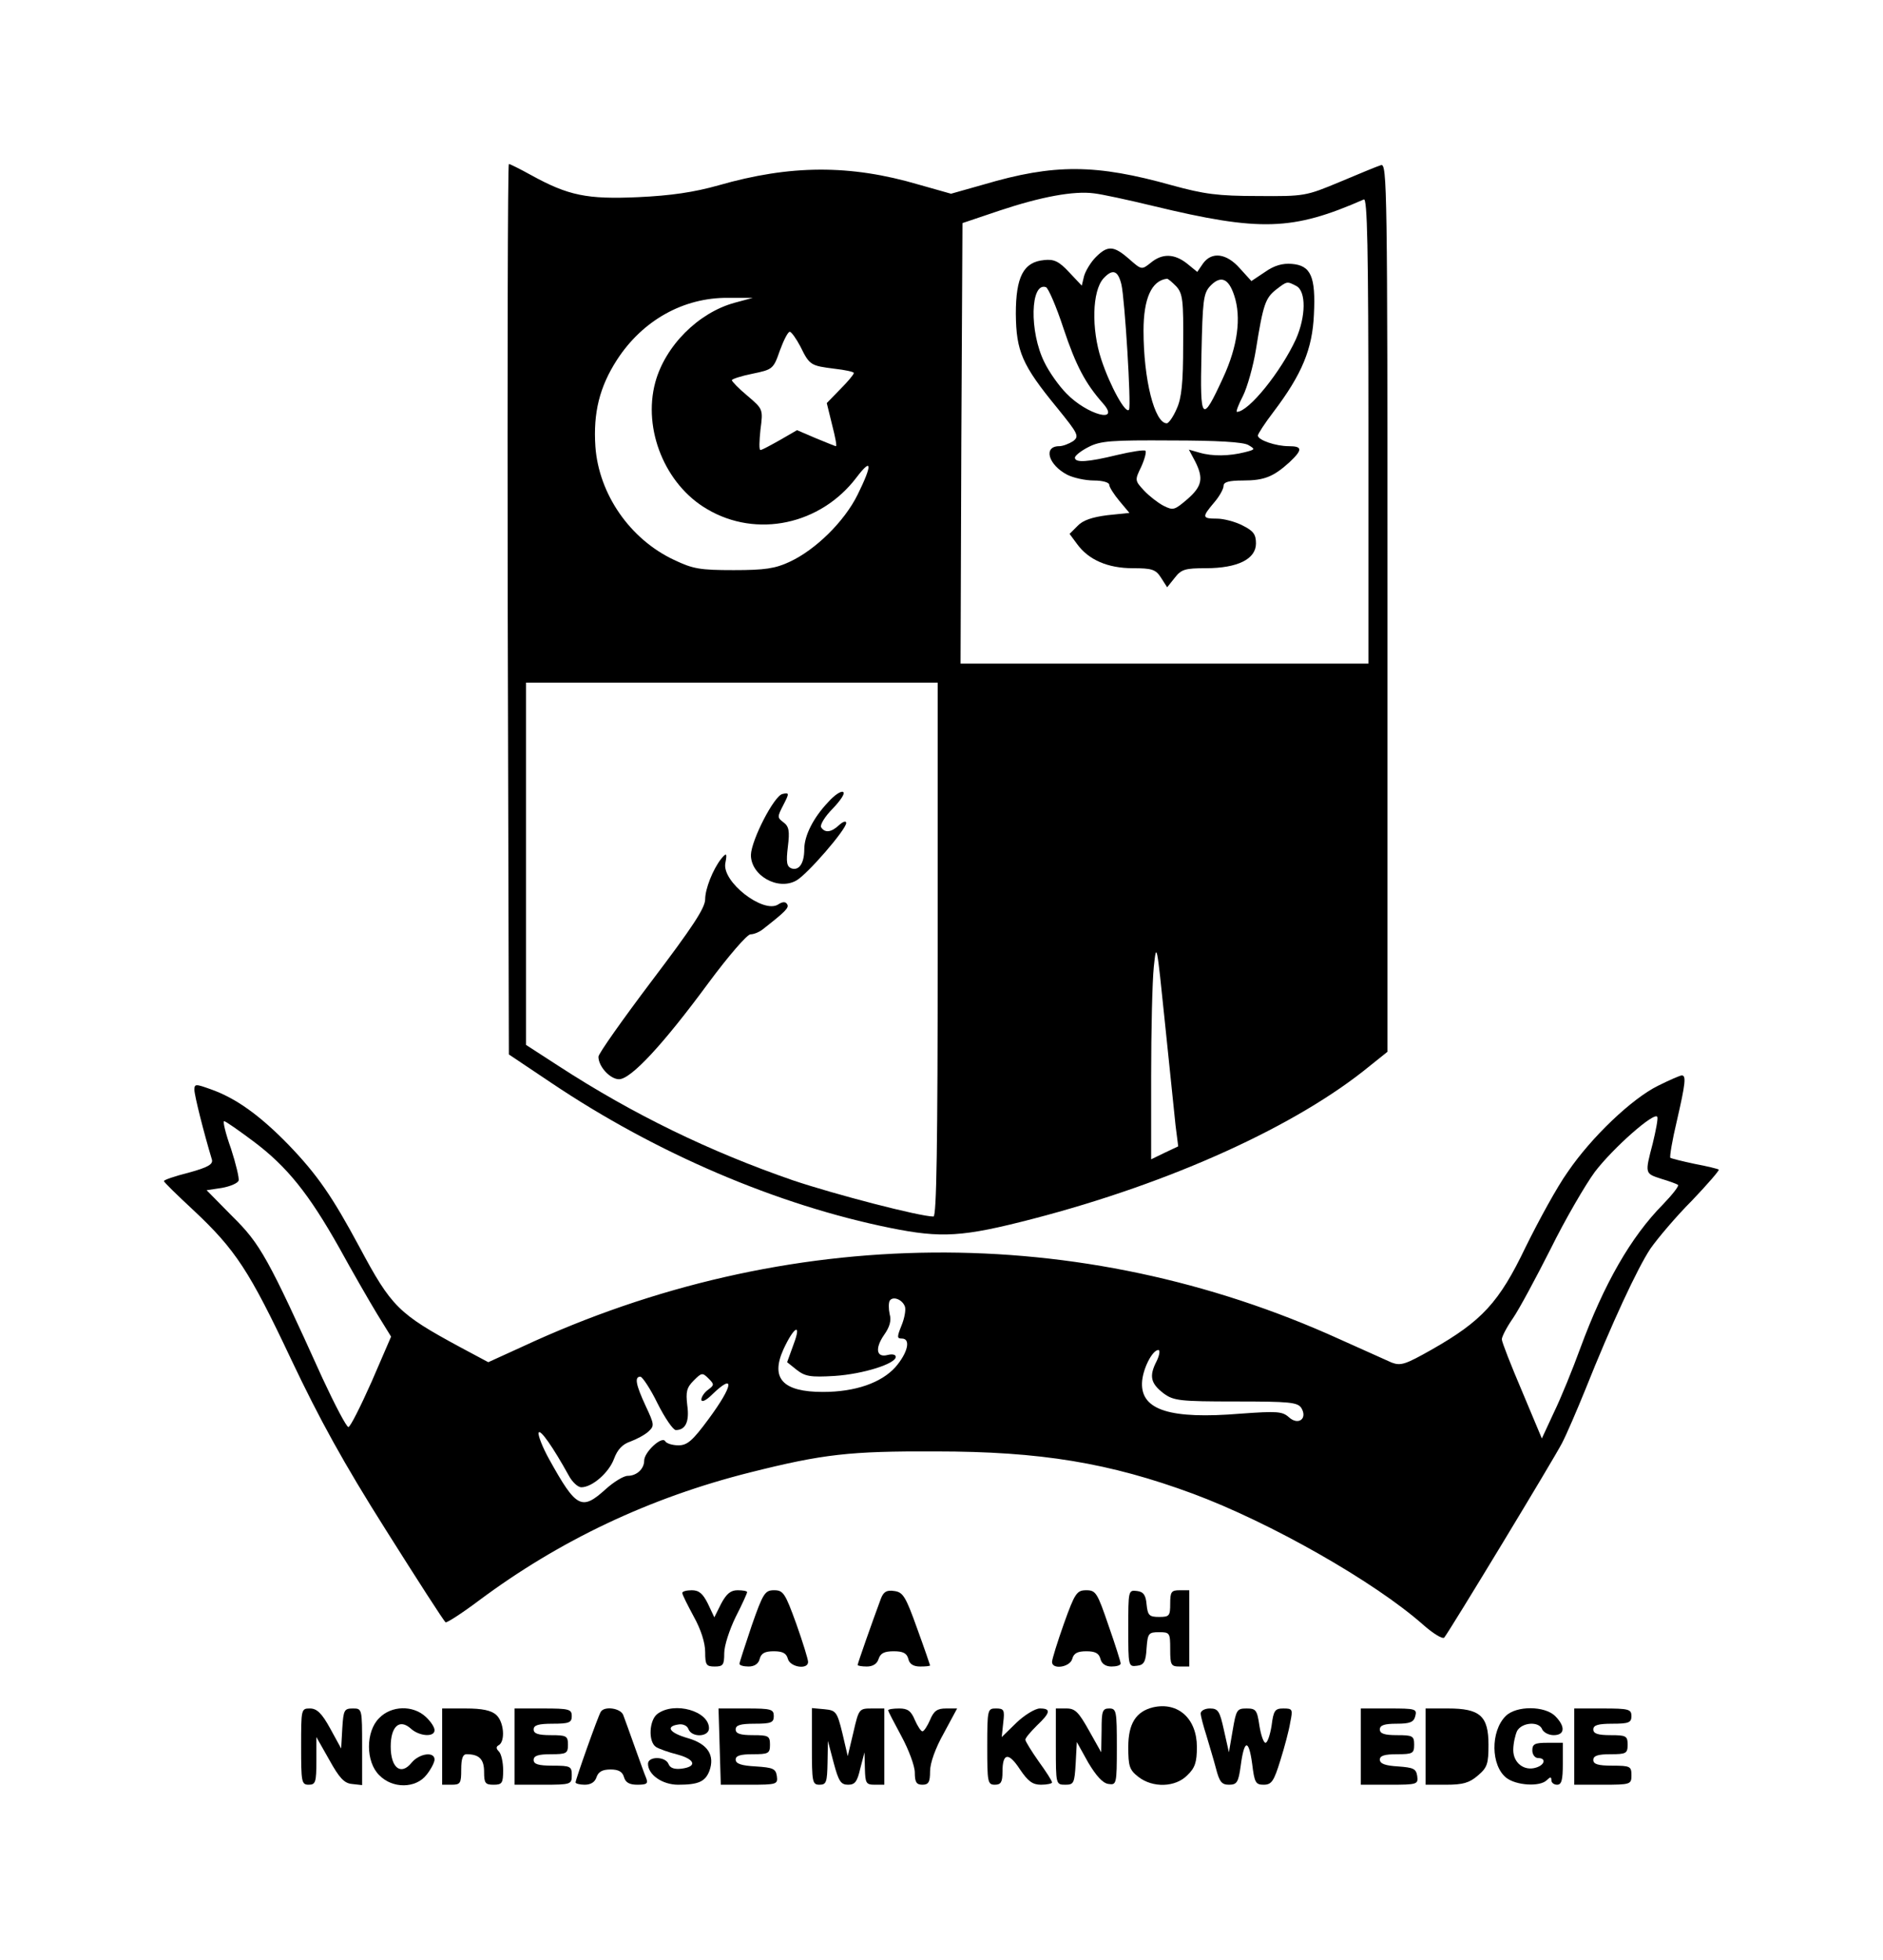 <?xml version="1.0" standalone="no"?>
<!DOCTYPE svg PUBLIC "-//W3C//DTD SVG 20010904//EN"
 "http://www.w3.org/TR/2001/REC-SVG-20010904/DTD/svg10.dtd">
<svg version="1.0" xmlns="http://www.w3.org/2000/svg"
 width="494pt" height="514pt" viewBox="0 0 494 514"
 preserveAspectRatio="xMidYMid meet">
<g transform="translate(0,514) scale(0.1,-0.1)"
fill="#000000" stroke="none">
<path d="M1332 3543 l3 -1168 112 -75 c274 -184 592 -320 889 -380 134 -27
189 -24 374 24 362 94 693 244 885 402 l45 36 0 1165 c0 1105 -1 1165 -17
1160 -10 -3 -58 -23 -108 -44 -89 -37 -92 -38 -215 -37 -105 0 -141 5 -225 28
-200 56 -309 57 -495 2 l-85 -24 -85 24 c-180 53 -337 52 -525 -2 -64 -18
-124 -27 -211 -31 -134 -6 -183 4 -281 58 -29 16 -55 29 -58 29 -3 0 -4 -525
-3 -1167z m1693 1057 c282 -68 366 -65 553 17 9 4 12 -121 12 -606 l0 -611
-535 0 -535 0 2 578 3 577 98 33 c108 36 194 52 247 45 19 -2 89 -17 155 -33z
m-1098 -254 c-95 -26 -182 -113 -208 -209 -33 -123 26 -268 136 -332 130 -77
298 -41 392 83 41 54 42 34 3 -45 -35 -71 -111 -145 -178 -176 -38 -18 -66
-22 -147 -22 -88 0 -107 3 -157 27 -115 54 -197 172 -206 297 -6 89 11 157 57
228 67 103 174 163 291 162 l65 0 -48 -13z m173 -115 c24 -49 27 -50 90 -58
27 -3 50 -8 50 -11 0 -4 -16 -23 -36 -43 l-35 -36 14 -57 c8 -31 13 -56 10
-56 -2 0 -26 10 -53 21 l-49 21 -45 -26 c-25 -14 -47 -26 -51 -26 -4 0 -3 24
0 53 7 54 7 54 -34 89 -23 19 -41 38 -41 41 0 3 24 11 54 17 53 11 55 12 72
61 10 27 21 49 26 49 4 0 17 -18 28 -39z m360 -1581 c0 -514 -3 -700 -11 -700
-36 0 -259 58 -369 95 -217 75 -418 172 -615 300 l-85 55 0 475 0 475 540 0
540 0 0 -700z m624 -461 l7 -55 -36 -17 -35 -17 0 218 c0 119 3 249 7 287 7
67 8 60 29 -145 12 -118 25 -240 28 -271z"/>
<path d="M2875 4466 c-13 -13 -27 -36 -31 -50 l-6 -25 -33 35 c-27 29 -40 35
-66 32 -54 -5 -74 -44 -74 -141 1 -98 16 -134 108 -246 56 -69 59 -75 42 -88
-11 -7 -27 -13 -36 -13 -43 0 -29 -49 21 -75 16 -8 47 -15 70 -15 22 0 40 -5
40 -11 0 -6 12 -25 27 -43 l26 -31 -58 -6 c-39 -5 -64 -13 -78 -28 l-21 -21
20 -27 c30 -41 80 -63 146 -63 50 0 60 -3 74 -25 l16 -25 20 25 c17 22 27 25
81 25 84 0 132 24 132 65 0 24 -7 33 -35 47 -19 10 -50 18 -67 18 -40 0 -40 4
-8 42 14 16 25 36 25 44 0 10 14 14 51 14 56 0 80 10 122 48 35 33 34 42 -2
42 -34 0 -81 16 -81 28 0 4 18 32 41 62 75 99 102 165 106 255 5 100 -8 129
-58 133 -24 2 -46 -4 -70 -21 l-36 -24 -30 33 c-35 40 -74 45 -97 13 l-15 -22
-27 22 c-33 26 -65 27 -95 2 -24 -19 -24 -19 -57 10 -40 35 -56 36 -87 5z m67
-72 c9 -39 26 -317 20 -328 -8 -14 -50 62 -73 132 -26 79 -24 179 6 212 24 26
38 21 47 -16z m144 -5 c17 -19 19 -37 18 -153 0 -99 -4 -140 -17 -168 -9 -21
-21 -38 -26 -38 -32 0 -61 115 -61 243 0 84 21 131 61 136 3 1 14 -9 25 -20z
m152 -24 c19 -57 9 -133 -29 -215 -56 -122 -61 -116 -57 62 3 138 5 158 22
177 28 30 49 22 64 -24z m163 25 c26 -14 25 -80 -1 -139 -39 -85 -124 -191
-155 -191 -3 0 4 19 16 42 11 22 27 78 34 122 19 119 25 134 52 156 30 23 29
23 54 10z m-611 -111 c33 -99 58 -145 103 -196 49 -55 -41 -31 -95 25 -20 20
-46 57 -58 82 -40 80 -37 211 4 197 6 -2 27 -50 46 -108z m485 -306 c19 -11
18 -12 -10 -19 -40 -10 -84 -11 -118 -1 l-28 8 16 -30 c23 -45 19 -66 -20
-100 -34 -29 -37 -30 -63 -17 -15 8 -38 26 -51 40 -24 26 -24 27 -7 62 9 20
14 39 11 42 -3 3 -36 -2 -74 -11 -78 -19 -111 -21 -111 -7 0 5 16 18 36 28 31
16 60 18 217 17 119 0 189 -4 202 -12z"/>
<path d="M2173 3037 c-39 -41 -63 -88 -63 -124 0 -37 -14 -57 -34 -50 -12 5
-14 16 -9 57 5 41 3 53 -12 64 -16 12 -16 14 0 45 16 31 16 33 -2 29 -22 -4
-82 -121 -83 -160 0 -54 71 -94 119 -67 29 16 131 134 131 151 0 6 -8 4 -18
-5 -21 -20 -38 -22 -48 -6 -3 6 10 28 31 49 20 21 33 40 27 43 -5 4 -23 -8
-39 -26z"/>
<path d="M1892 2888 c-22 -28 -42 -79 -42 -106 0 -23 -34 -74 -140 -214 -77
-102 -140 -191 -140 -199 0 -26 31 -59 54 -59 31 0 115 90 235 253 52 70 101
127 110 127 9 0 23 6 32 13 60 47 70 57 64 66 -4 7 -12 7 -24 -1 -39 -24 -148
60 -138 109 5 26 3 28 -11 11z"/>
<path d="M4350 2293 c-69 -34 -175 -135 -237 -226 -28 -39 -77 -129 -111 -198
-69 -144 -114 -193 -246 -268 -69 -39 -81 -43 -105 -34 -14 6 -75 34 -136 61
-682 310 -1452 303 -2144 -19 l-90 -41 -73 39 c-163 88 -181 106 -265 263 -71
132 -110 189 -186 268 -76 78 -139 123 -205 146 -39 14 -42 14 -42 -2 0 -14
24 -110 46 -183 3 -12 -10 -20 -61 -34 -36 -9 -65 -19 -65 -22 0 -3 35 -37 77
-76 111 -104 147 -159 257 -392 74 -156 137 -271 249 -448 82 -130 152 -239
156 -241 3 -2 42 23 86 56 213 159 450 271 713 337 191 48 261 56 487 55 275
0 456 -30 675 -111 202 -75 475 -230 603 -343 27 -24 52 -39 56 -34 14 17 288
469 309 510 12 23 39 86 61 140 69 173 137 319 171 370 19 27 67 84 109 126
41 43 73 80 70 81 -2 2 -31 9 -63 15 -33 7 -61 14 -64 16 -2 3 5 46 17 96 23
100 25 120 13 120 -4 0 -32 -12 -62 -27z m-14 -151 c-21 -80 -21 -79 22 -93
20 -6 40 -13 44 -16 4 -2 -14 -25 -39 -51 -85 -86 -155 -209 -217 -377 -20
-55 -51 -131 -69 -168 l-32 -69 -52 124 c-29 68 -53 129 -53 136 0 7 13 32 29
55 16 23 60 105 99 182 38 77 91 168 116 202 48 63 158 160 164 144 2 -5 -4
-36 -12 -69z m-3671 5 c88 -66 145 -137 225 -279 34 -62 79 -140 99 -173 l37
-60 -51 -118 c-29 -65 -56 -119 -61 -119 -5 0 -35 57 -68 128 -143 316 -163
352 -236 424 l-68 69 40 6 c22 4 41 12 44 19 2 6 -7 44 -20 84 -14 39 -22 72
-18 72 4 0 38 -24 77 -53z m1709 -433 c3 -8 -1 -31 -9 -50 -12 -30 -12 -34 1
-34 24 0 16 -37 -17 -75 -37 -41 -105 -65 -190 -65 -105 0 -138 35 -104 111
28 61 49 72 27 14 l-17 -47 25 -20 c22 -17 35 -20 100 -16 75 5 160 32 160 50
0 6 -9 8 -21 5 -30 -8 -34 17 -10 52 15 21 20 38 15 55 -3 14 -3 29 0 35 8 13
33 4 40 -15z m660 -144 c-20 -39 -15 -58 19 -84 26 -19 42 -21 189 -21 141 0
162 -2 172 -17 17 -28 -8 -47 -33 -24 -17 15 -31 16 -127 9 -183 -15 -260 9
-258 80 1 36 27 87 43 87 5 0 3 -14 -5 -30z m-1176 -74 c-10 -7 -18 -19 -18
-26 0 -8 12 -3 28 13 61 59 56 24 -9 -64 -42 -57 -56 -69 -79 -69 -16 0 -32 5
-35 11 -9 14 -55 -29 -55 -51 0 -22 -20 -40 -43 -40 -11 0 -37 -16 -58 -35
-63 -57 -77 -50 -148 78 -18 32 -30 64 -28 70 4 11 38 -38 79 -112 9 -17 24
-31 33 -31 29 0 73 39 86 75 9 24 22 38 43 45 16 6 37 17 47 26 16 15 16 18
-7 67 -26 56 -30 77 -14 77 5 0 26 -31 45 -70 19 -38 41 -70 48 -70 26 0 36
23 30 65 -4 35 -2 46 17 65 21 21 23 21 39 5 15 -15 15 -17 -1 -29z"/>
<path d="M1790 963 c0 -5 14 -32 30 -62 19 -34 30 -69 30 -93 0 -34 3 -38 25
-38 22 0 25 4 25 35 0 20 14 62 30 95 17 33 30 62 30 65 0 3 -11 5 -25 5 -18
0 -29 -9 -43 -35 l-18 -36 -17 36 c-13 26 -23 35 -42 35 -14 0 -25 -3 -25 -7z"/>
<path d="M1972 877 c-17 -51 -32 -96 -32 -100 0 -4 11 -7 24 -7 15 0 26 7 29
20 4 15 14 20 37 20 23 0 33 -5 37 -20 6 -22 53 -29 53 -8 0 7 -14 52 -31 100
-29 80 -34 88 -58 88 -24 0 -29 -7 -59 -93z"/>
<path d="M2311 948 c-22 -59 -61 -170 -61 -174 0 -2 11 -4 24 -4 16 0 27 7 31
20 5 15 15 20 40 20 24 0 34 -5 38 -20 3 -14 14 -20 31 -20 14 0 26 1 26 3 0
1 -15 45 -34 97 -30 84 -37 95 -60 98 -20 3 -28 -2 -35 -20z"/>
<path d="M2791 882 c-17 -48 -31 -93 -31 -100 0 -21 47 -14 53 8 4 15 14 20
37 20 23 0 33 -5 37 -20 3 -13 14 -20 29 -20 13 0 24 3 24 8 0 4 -14 49 -32
100 -29 85 -33 92 -58 92 -25 0 -30 -7 -59 -88z"/>
<path d="M2960 870 c0 -99 0 -101 23 -98 18 2 23 10 25 46 3 39 5 42 33 42 28
0 29 -2 29 -45 0 -41 2 -45 25 -45 l25 0 0 100 0 100 -25 0 c-22 0 -25 -4 -25
-35 0 -32 -2 -35 -29 -35 -26 0 -30 4 -33 33 -2 24 -8 33 -25 35 -23 3 -23 1
-23 -98z"/>
<path d="M3025 663 c-45 -11 -65 -43 -65 -104 0 -50 3 -60 26 -78 38 -30 98
-28 129 4 20 19 25 34 25 74 0 74 -49 119 -115 104z"/>
<path d="M790 560 c0 -93 1 -100 20 -100 18 0 20 7 20 63 l0 62 34 -60 c26
-47 39 -61 59 -63 l27 -3 0 100 c0 100 0 101 -24 101 -23 0 -25 -4 -28 -52
l-3 -53 -29 53 c-22 40 -35 52 -53 52 -23 0 -23 -2 -23 -100z"/>
<path d="M995 635 c-36 -35 -36 -115 0 -150 35 -36 96 -35 124 1 12 15 21 33
21 40 0 22 -40 16 -60 -8 -28 -35 -55 -14 -55 42 0 53 23 74 53 47 22 -20 62
-23 62 -4 0 8 -10 23 -23 35 -33 31 -90 30 -122 -3z"/>
<path d="M1160 560 l0 -100 25 0 c23 0 25 4 25 40 0 28 4 40 14 40 33 0 46
-13 46 -46 0 -30 3 -34 25 -34 22 0 25 4 25 38 0 21 -5 43 -11 49 -8 8 -8 13
0 17 17 11 13 61 -7 79 -13 12 -37 17 -80 17 l-62 0 0 -100z"/>
<path d="M1350 560 l0 -100 75 0 c73 0 75 1 75 25 0 23 -3 25 -50 25 -38 0
-50 4 -50 15 0 11 12 15 45 15 41 0 45 2 45 25 0 23 -4 25 -45 25 -33 0 -45 4
-45 15 0 11 12 15 50 15 43 0 50 3 50 20 0 18 -7 20 -75 20 l-75 0 0 -100z"/>
<path d="M1576 651 c-7 -11 -66 -177 -66 -185 0 -3 11 -6 24 -6 16 0 27 7 31
20 5 14 15 20 37 20 21 0 31 -6 35 -20 4 -14 14 -20 35 -20 25 0 29 3 23 18
-4 9 -17 46 -30 82 -13 36 -26 73 -30 83 -7 18 -50 24 -59 8z"/>
<path d="M1725 646 c-22 -16 -25 -73 -4 -87 8 -5 33 -14 57 -20 47 -13 51 -32
9 -37 -18 -2 -29 2 -33 12 -8 21 -54 21 -54 1 0 -29 38 -55 79 -55 53 0 71 8
82 36 15 41 -4 71 -56 86 -49 14 -60 31 -25 36 11 2 23 -3 26 -12 9 -23 54
-21 54 2 0 45 -90 71 -135 38z"/>
<path d="M1888 560 l3 -100 75 0 c72 0 75 1 72 23 -3 19 -10 22 -55 25 -38 2
-53 7 -53 18 0 10 12 14 45 14 41 0 45 2 45 25 0 23 -4 25 -45 25 -33 0 -45 4
-45 15 0 11 12 15 50 15 43 0 50 3 50 20 0 18 -7 20 -72 20 l-73 0 3 -100z"/>
<path d="M2130 561 c0 -94 1 -101 20 -101 18 0 20 7 21 58 l1 57 15 -57 c13
-49 19 -58 38 -58 18 0 24 8 32 43 l11 42 1 -42 c1 -39 3 -43 26 -43 l25 0 0
100 0 100 -33 0 c-33 0 -34 -1 -48 -62 l-15 -63 -14 60 c-14 57 -17 60 -47 63
l-33 3 0 -100z"/>
<path d="M2330 655 c0 -2 16 -33 35 -68 19 -35 35 -78 35 -95 0 -25 4 -32 20
-32 16 0 20 7 20 35 0 22 14 61 36 100 l35 65 -29 0 c-23 0 -32 -6 -42 -30 -7
-16 -16 -30 -20 -30 -4 0 -13 14 -20 30 -10 24 -19 30 -41 30 -16 0 -29 -2
-29 -5z"/>
<path d="M2590 560 c0 -93 1 -100 20 -100 16 0 20 7 20 34 0 50 16 52 46 6 21
-31 33 -40 55 -40 16 0 29 3 29 6 0 4 -16 29 -35 55 -19 27 -35 53 -35 57 0 5
14 21 30 37 36 34 38 45 8 45 -12 0 -40 -17 -61 -37 l-39 -38 4 38 c4 33 2 37
-19 37 -22 0 -23 -2 -23 -100z"/>
<path d="M2770 560 c0 -99 0 -100 25 -100 22 0 24 4 27 56 l3 56 30 -54 c21
-35 38 -54 53 -56 21 -3 22 -1 22 97 0 94 -1 101 -20 101 -18 0 -20 -7 -20
-57 l-1 -58 -32 57 c-27 48 -36 58 -59 58 l-28 0 0 -100z"/>
<path d="M3150 647 c0 -7 7 -33 15 -58 7 -24 19 -63 25 -86 9 -35 15 -43 34
-43 21 0 25 6 31 50 9 69 21 71 30 5 6 -49 9 -55 30 -55 21 0 27 9 44 64 11
35 23 80 26 100 7 34 6 36 -18 36 -22 0 -26 -5 -31 -45 -4 -25 -11 -45 -16
-45 -5 0 -12 20 -16 45 -6 41 -9 45 -34 45 -25 0 -27 -4 -36 -57 l-10 -58 -13
58 c-11 50 -15 57 -37 57 -13 0 -24 -6 -24 -13z"/>
<path d="M3570 560 l0 -100 76 0 c72 0 75 1 72 23 -3 19 -10 22 -50 25 -34 2
-48 7 -48 18 0 10 12 14 45 14 41 0 45 2 45 25 0 23 -4 25 -45 25 -33 0 -45 4
-45 15 0 11 12 15 44 15 35 0 45 4 49 20 5 19 0 20 -69 20 l-74 0 0 -100z"/>
<path d="M3740 560 l0 -100 54 0 c44 0 61 5 83 24 25 21 28 31 28 81 0 75 -22
95 -106 95 l-59 0 0 -100z"/>
<path d="M3950 640 c-40 -40 -39 -130 2 -162 26 -20 88 -24 106 -6 9 9 12 9
12 0 0 -7 7 -12 15 -12 12 0 15 13 15 55 l0 55 -40 0 c-33 0 -40 -3 -40 -20 0
-11 7 -20 15 -20 22 0 18 -18 -5 -25 -31 -10 -60 12 -60 46 0 17 5 39 10 50
13 23 58 26 66 4 4 -8 17 -15 30 -15 30 0 31 23 4 50 -27 27 -102 28 -130 0z"/>
<path d="M4130 560 l0 -100 75 0 c73 0 75 1 75 25 0 23 -3 25 -50 25 -38 0
-50 4 -50 15 0 11 12 15 45 15 41 0 45 2 45 25 0 23 -4 25 -45 25 -33 0 -45 4
-45 15 0 11 12 15 50 15 43 0 50 3 50 20 0 18 -7 20 -75 20 l-75 0 0 -100z"/>
</g>
</svg>
